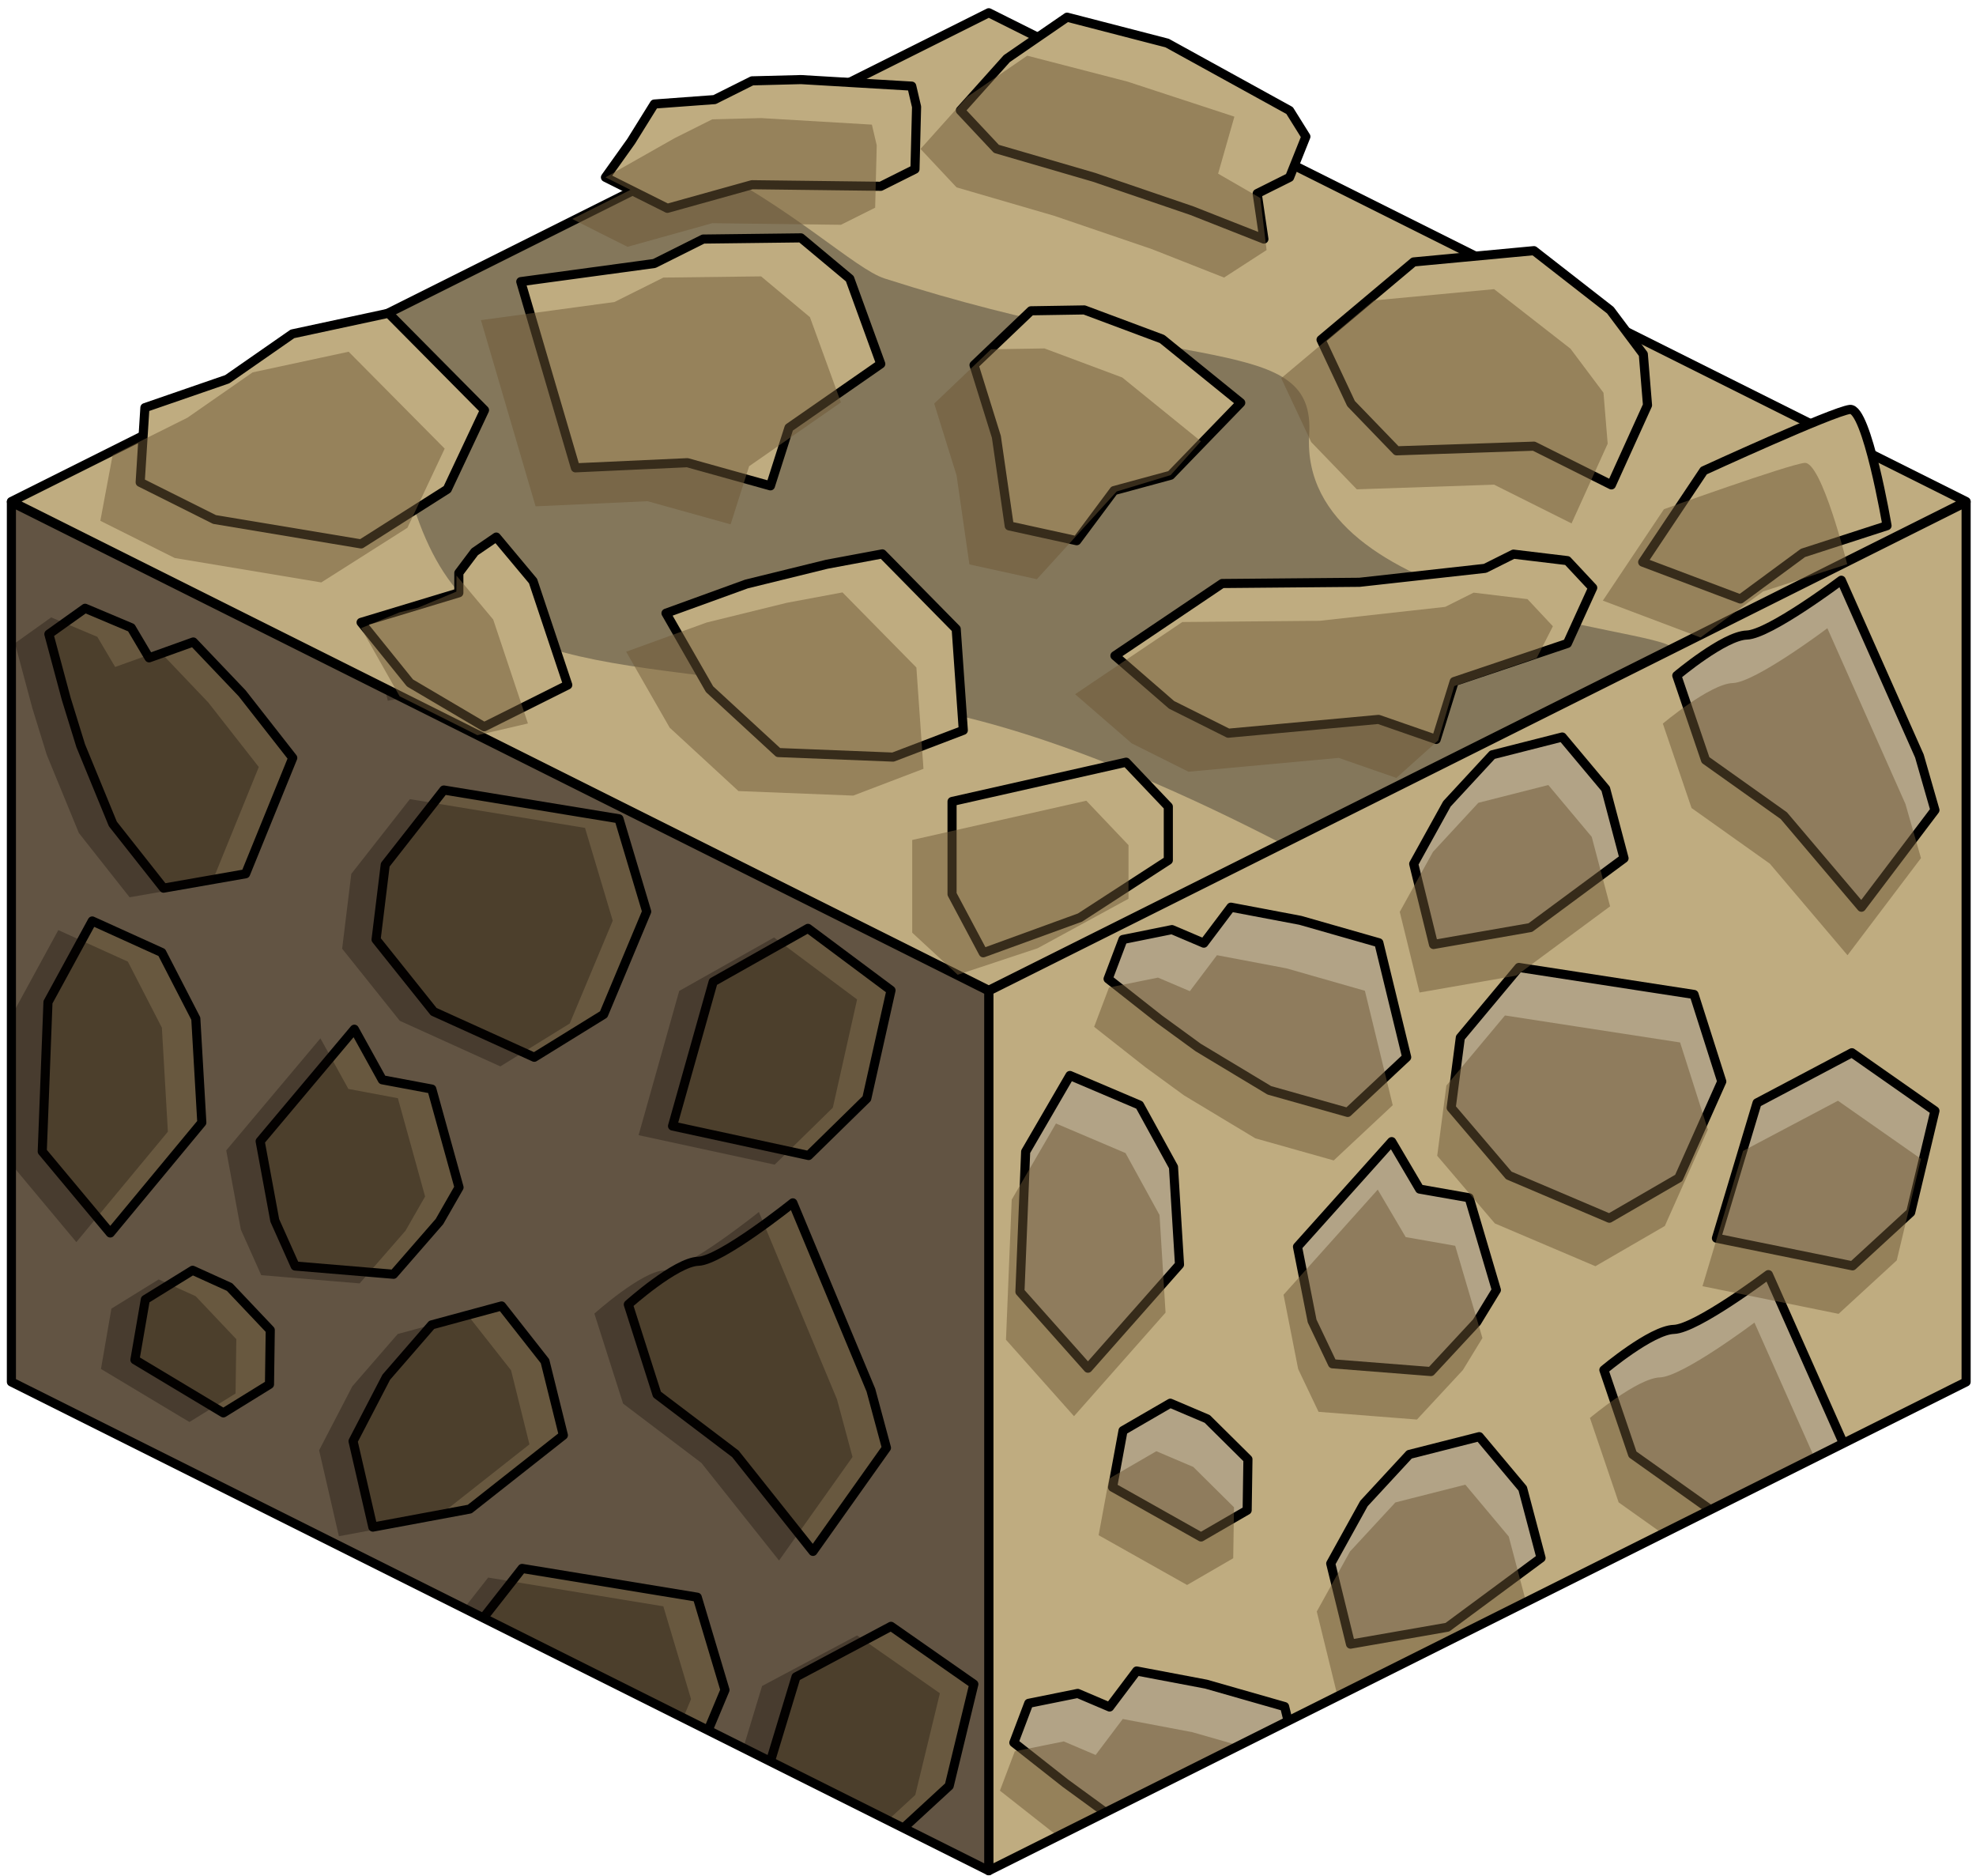 <?xml version="1.0" encoding="UTF-8" standalone="no"?><!DOCTYPE svg PUBLIC "-//W3C//DTD SVG 1.1//EN" "http://www.w3.org/Graphics/SVG/1.1/DTD/svg11.dtd"><svg width="100%" height="100%" viewBox="0 0 217 206" version="1.1" xmlns="http://www.w3.org/2000/svg" xmlns:xlink="http://www.w3.org/1999/xlink" xml:space="preserve" xmlns:serif="http://www.serif.com/" style="fill-rule:evenodd;clip-rule:evenodd;stroke-linecap:round;stroke-linejoin:round;stroke-miterlimit:1.5;"><g id="Dirt_Block02"><g><g><path d="M215.914,55.132l0,96.598l-107.331,53.666l0,-96.598l107.331,-53.666Z" style="fill:#bfac80;"/><clipPath id="_clip1"><path d="M215.914,55.132l0,96.598l-107.331,53.666l0,-96.598l107.331,-53.666Z"/></clipPath><g clip-path="url(#_clip1)"><path d="M114.111,236.286l-7.471,-8.393l0.629,-15.38l4.861,-8.365l7.639,3.248l3.734,6.805l0.66,10.712l-10.052,11.373" style="fill:#b2a386;stroke:#000;stroke-width:1px;"/><path d="M137.651,206.002l6.48,-6.062l-3.057,-12.565l-8.623,-2.464l-7.622,-1.443l-2.977,3.951l-3.5,-1.489l-5.378,1.086l-1.634,4.319l5.651,4.448l4.24,3.091l7.817,4.704l8.603,2.424Z" style="fill:#b2a386;stroke:#000;stroke-width:1px;"/><path d="M174.638,212.307l7.62,-4.416l4.724,-10.592l-3.045,-9.558l-19.233,-2.963l-6.432,7.696l-1.006,7.709l6.329,7.428l11.043,4.696Z" style="fill:#b2a386;stroke:#000;stroke-width:1px;"/><path d="M196.414,175.847l8.068,-10.665l-1.706,-5.942l-8.575,-19.294c0,0 -7.897,5.94 -10.383,6.016c-2.485,0.077 -7.683,4.453 -7.683,4.453l3.152,9.268l8.6,6.112l8.527,10.052Z" style="fill:#b2a386;stroke:#000;stroke-width:1px;"/><path d="M148.311,180.519l10.639,-1.857l10.285,-7.606l-2.017,-7.625l-4.768,-5.692l-7.68,1.95l-4.984,5.389l-3.648,6.588l2.173,8.853" style="fill:#b2a386;stroke:#000;stroke-width:1px;"/><path d="M207.123,208.033l-9.119,-6.381l-10.414,5.504l-4.461,14.856l14.945,3.037l6.387,-5.87l2.662,-11.146" style="fill:#b2a386;stroke:#000;stroke-width:1px;"/><path d="M119.477,150.221l-7.47,-8.393l0.628,-15.38l4.862,-8.365l7.638,3.248l3.735,6.804l0.66,10.713l-10.053,11.373" style="fill:#b2a386;stroke:#000;stroke-width:1px;"/><path d="M131.896,168.753l-9.714,-5.466l1.146,-6.212l5.191,-3.008l4.057,1.725l4.47,4.429l-0.085,5.597l-5.065,2.935Z" style="fill:#b2a386;stroke:#000;stroke-width:1px;"/><path d="M162.179,145.158l-5.042,5.431l-10.806,-0.849l-2.237,-4.698l-1.606,-8.155l10.344,-11.542l3.07,5.211l5.436,0.955l2.991,10.126l-2.15,3.521" style="fill:#b2a386;stroke:#000;stroke-width:1px;"/><path d="M147.999,122.138l6.479,-6.062l-3.056,-12.565l-8.623,-2.463l-7.623,-1.443l-2.976,3.95l-3.5,-1.489l-5.379,1.086l-1.633,4.32l5.65,4.447l4.241,3.091l7.816,4.704l8.604,2.424Z" style="fill:#b2a386;stroke:#000;stroke-width:1px;"/><path d="M176.737,133.753l7.62,-4.416l4.724,-10.593l-3.045,-9.557l-19.234,-2.964l-6.431,7.697l-1.006,7.709l6.329,7.427l11.043,4.697Z" style="fill:#b2a386;stroke:#000;stroke-width:1px;"/><path d="M204.421,99.609l8.069,-10.664l-1.707,-5.942l-8.574,-19.295c0,0 -7.897,5.94 -10.383,6.017c-2.486,0.076 -7.683,4.452 -7.683,4.452l3.152,9.269l8.6,6.112l8.526,10.051Z" style="fill:#b2a386;stroke:#000;stroke-width:1px;"/><path d="M157.424,103.7l10.639,-1.857l10.285,-7.605l-2.017,-7.626l-4.768,-5.692l-7.679,1.951l-4.985,5.388l-3.648,6.589l2.173,8.852" style="fill:#b2a386;stroke:#000;stroke-width:1px;"/><path d="M212.49,121.968l-9.119,-6.382l-10.415,5.505l-4.461,14.856l14.945,3.037l6.388,-5.87l2.662,-11.146" style="fill:#b2a386;stroke:#000;stroke-width:1px;"/><path d="M124.997,260.089l-9.714,-5.466l1.146,-6.212l5.191,-3.008l4.057,1.725l4.47,4.429l-0.085,5.597l-5.065,2.935Zm30.283,-23.595l-5.042,5.431l-10.806,-0.849l-2.238,-4.698l-1.605,-8.155l10.344,-11.542l3.07,5.211l5.436,0.955l2.991,10.126l-2.15,3.521Zm-42.702,5.063l-7.471,-8.393l0.629,-15.38l4.861,-8.365l7.639,3.248l3.734,6.804l0.661,10.713l-10.053,11.373Zm93.013,-28.253l-2.663,11.146l-6.387,5.87l-14.945,-3.037l4.461,-14.856l10.414,-5.504l9.12,6.381Zm-32.486,4.274l7.621,-4.416l4.724,-10.592l-3.045,-9.558l-19.234,-2.963l-6.432,7.696l-1.005,7.709l6.328,7.428l11.043,4.696Zm-36.986,-6.305l6.48,-6.062l-3.057,-12.565l-8.623,-2.464l-7.622,-1.443l-2.977,3.95l-3.5,-1.488l-5.378,1.086l-1.634,4.319l5.651,4.448l4.24,3.091l7.816,4.704l8.604,2.424Zm10.659,-25.483l10.639,-1.857l10.285,-7.606l-2.016,-7.625l-4.769,-5.692l-7.679,1.95l-4.985,5.389l-3.648,6.588l2.173,8.853Zm48.103,-4.672l8.069,-10.665l-1.707,-5.942l-8.574,-19.294c0,0 -7.897,5.94 -10.383,6.016c-2.486,0.077 -7.683,4.453 -7.683,4.453l3.152,9.268l8.6,6.112l8.526,10.052Zm-64.518,-7.094l-9.713,-5.466l1.146,-6.212l5.191,-3.008l4.056,1.725l4.471,4.429l-0.085,5.597l-5.066,2.935Zm30.284,-23.595l-5.042,5.431l-10.806,-0.849l-2.238,-4.698l-1.605,-8.155l10.343,-11.542l3.071,5.211l5.436,0.955l2.99,10.126l-2.149,3.521Zm-42.702,5.063l-7.471,-8.393l0.629,-15.38l4.861,-8.365l7.639,3.248l3.734,6.804l0.66,10.713l-10.052,11.373Zm93.012,-28.253l-2.662,11.146l-6.387,5.87l-14.945,-3.037l4.461,-14.856l10.414,-5.505l9.119,6.382Zm-35.753,11.785l7.621,-4.416l4.724,-10.593l-3.046,-9.557l-19.233,-2.964l-6.432,7.697l-1.006,7.709l6.329,7.427l11.043,4.697Zm-28.738,-11.615l6.48,-6.062l-3.057,-12.565l-8.623,-2.463l-7.622,-1.443l-2.977,3.95l-3.5,-1.489l-5.378,1.086l-1.634,4.319l5.651,4.448l4.24,3.091l7.816,4.704l8.604,2.424Zm9.426,-18.438l10.639,-1.857l10.284,-7.605l-2.016,-7.626l-4.769,-5.692l-7.679,1.951l-4.985,5.388l-3.648,6.589l2.174,8.852Zm46.997,-4.091l8.068,-10.664l-1.706,-5.942l-8.575,-19.295c0,0 -7.897,5.94 -10.383,6.017c-2.485,0.076 -7.683,4.452 -7.683,4.452l3.152,9.269l8.6,6.112l8.527,10.051Z" style="fill:#6d5735;fill-opacity:0.5;"/></g><path d="M215.914,55.132l0,96.598l-107.331,53.666l0,-96.598l107.331,-53.666Z" style="fill:none;stroke:#000;stroke-width:1px;"/></g><path d="M1.251,55.132l107.332,53.666l0,96.598l-107.332,-53.666l0,-96.598" style="fill:#625443;"/><clipPath id="_clip2"><path d="M1.251,55.132l107.332,53.666l0,96.598l-107.332,-53.666l0,-96.598"/></clipPath><g clip-path="url(#_clip2)"><path d="M6.744,227.109l-7.471,-8.946l0.629,-16.394l4.861,-8.916l7.639,3.463l3.734,7.252l0.66,11.418l-10.052,12.123" style="fill:#68583f;stroke:#000;stroke-width:1px;"/><path d="M49.446,221.712l-5.042,5.788l-10.806,-0.904l-2.238,-5.008l-1.605,-8.692l10.343,-12.302l3.071,5.554l5.436,1.018l2.99,10.793l-2.149,3.753" style="fill:#68583f;stroke:#000;stroke-width:1px;"/><path d="M30.284,194.829l6.48,-6.461l-3.056,-13.393l-8.623,-2.625l-7.623,-1.538l-2.976,4.21l-3.5,-1.587l-5.379,1.157l-1.634,4.605l5.651,4.741l4.24,3.294l7.817,5.013l8.603,2.584Z" style="fill:#68583f;stroke:#000;stroke-width:1px;"/><path d="M67.271,201.55l7.62,-4.707l4.724,-11.29l-3.045,-10.187l-19.233,-3.159l-6.432,8.204l-1.006,8.216l6.329,7.917l11.043,5.006Z" style="fill:#68583f;stroke:#000;stroke-width:1px;"/><path d="M89.279,170.335l8.069,-11.367l-1.707,-6.334l-8.574,-20.565c0,0 -7.897,6.331 -10.383,6.413c-2.486,0.081 -7.683,4.745 -7.683,4.745l3.152,9.88l8.6,6.514l8.526,10.714Z" style="fill:#68583f;stroke:#000;stroke-width:1px;"/><path d="M40.944,167.668l10.639,-1.98l10.285,-8.106l-2.017,-8.128l-4.768,-6.067l-7.679,2.079l-4.985,5.743l-3.648,7.023l2.173,9.436" style="fill:#68583f;stroke:#000;stroke-width:1px;"/><path d="M106.943,184.913l-9.094,-6.35l-10.432,5.551l-4.516,14.884l14.93,2.979l6.408,-5.899l2.704,-11.165" style="fill:#68583f;stroke:#000;stroke-width:1px;"/><path d="M12.11,135.374l-7.47,-8.945l0.628,-16.394l4.862,-8.916l7.638,3.463l3.735,7.252l0.66,11.418l-10.053,12.122" style="fill:#68583f;stroke:#000;stroke-width:1px;"/><path d="M24.529,155.127l-9.713,-5.827l1.145,-6.62l5.192,-3.207l4.056,1.839l4.47,4.721l-0.084,5.965l-5.066,3.129Z" style="fill:#68583f;stroke:#000;stroke-width:1px;"/><path d="M48.261,134.121l-5.042,5.788l-10.806,-0.904l-2.238,-5.008l-1.605,-8.692l10.344,-12.302l3.07,5.554l5.436,1.018l2.991,10.793l-2.15,3.753" style="fill:#68583f;stroke:#000;stroke-width:1px;"/><path d="M17.959,97.515l9.013,-1.578l5.176,-12.725l-5.559,-7.095l-5.363,-5.631l-4.853,1.742l-1.958,-3.306l-5.069,-2.136l-3.979,2.835l1.911,7.124l1.585,5.13l3.529,8.59l5.567,7.05Z" style="fill:#68583f;stroke:#000;stroke-width:1px;"/><path d="M58.672,116.083l7.621,-4.707l4.724,-11.29l-3.045,-10.187l-19.234,-3.159l-6.432,8.204l-1.006,8.216l6.329,7.917l11.043,5.006Z" style="fill:#68583f;stroke:#000;stroke-width:1px;"/><path d="M94.413,70.954l8.069,-11.367l-1.706,-6.334l-8.575,-20.565c0,0 -7.897,6.331 -10.383,6.413c-2.486,0.082 -7.683,4.745 -7.683,4.745l3.152,9.88l8.6,6.514l8.526,10.714Z" style="fill:#68583f;stroke:#000;stroke-width:1px;"/><path d="M46.311,75.934l10.639,-1.98l10.284,-8.106l-2.016,-8.128l-4.769,-6.067l-7.679,2.079l-4.985,5.743l-3.648,7.023l2.174,9.436" style="fill:#68583f;stroke:#000;stroke-width:1px;"/><path d="M97.849,108.733l-9.119,-6.802l-10.414,5.868l-4.461,15.834l14.945,3.237l6.387,-6.256l2.662,-11.881" style="fill:#68583f;stroke:#000;stroke-width:1px;"/><path d="M15.436,247.863l-9.714,-5.827l1.146,-6.621l5.191,-3.206l4.057,1.839l4.47,4.721l-0.085,5.965l-5.065,3.129Zm30.283,-25.149l-5.042,5.788l-10.806,-0.905l-2.238,-5.007l-1.605,-8.693l10.344,-12.302l3.07,5.555l5.436,1.018l2.991,10.793l-2.15,3.753Zm-42.702,5.396l-7.471,-8.946l0.629,-16.393l4.861,-8.916l7.639,3.462l3.734,7.253l0.661,11.418l-10.053,12.122Zm100.199,-42.196l-2.704,11.165l-6.408,5.9l-14.93,-2.979l4.516,-14.885l10.433,-5.55l9.093,6.349Zm-39.672,16.637l7.621,-4.706l4.724,-11.29l-3.045,-10.188l-19.234,-3.158l-6.432,8.204l-1.005,8.216l6.328,7.917l11.043,5.005Zm-36.986,-6.72l6.48,-6.461l-3.057,-13.393l-8.623,-2.626l-7.622,-1.538l-2.977,4.211l-3.5,-1.587l-5.378,1.157l-1.634,4.604l5.651,4.741l4.24,3.294l7.816,5.014l8.604,2.584Zm58.995,-24.495l8.068,-11.367l-1.706,-6.333l-8.575,-20.565c0,0 -7.897,6.331 -10.383,6.413c-2.486,0.081 -7.683,4.745 -7.683,4.745l3.152,9.88l8.6,6.514l8.527,10.713Zm-48.336,-2.667l10.639,-1.979l10.285,-8.106l-2.016,-8.128l-4.769,-6.067l-7.679,2.079l-4.985,5.743l-3.648,7.023l2.173,9.435Zm-16.415,-12.54l-9.713,-5.827l1.146,-6.621l5.191,-3.206l4.056,1.839l4.471,4.721l-0.085,5.965l-5.066,3.129Zm23.732,-21.006l-5.042,5.788l-10.805,-0.905l-2.238,-5.007l-1.605,-8.693l10.343,-12.302l3.071,5.555l5.435,1.018l2.991,10.793l-2.15,3.753Zm-36.15,1.253l-7.471,-8.946l0.629,-16.393l4.861,-8.916l7.639,3.462l3.734,7.253l0.66,11.418l-10.052,12.122Zm85.739,-26.641l-2.663,11.881l-6.387,6.256l-14.945,-3.237l4.461,-15.834l10.415,-5.868l9.119,6.802Zm-39.177,7.35l7.62,-4.707l4.724,-11.29l-3.045,-10.188l-19.234,-3.158l-6.431,8.204l-1.006,8.216l6.329,7.917l11.043,5.006Zm-40.714,-18.568l9.014,-1.578l5.175,-12.725l-5.559,-7.096l-5.363,-5.63l-4.853,1.742l-1.957,-3.307l-5.07,-2.136l-3.979,2.836l1.911,7.124l1.585,5.13l3.529,8.589l5.567,7.051Zm28.352,-21.582l10.639,-1.979l10.285,-8.106l-2.017,-8.128l-4.768,-6.067l-7.679,2.079l-4.985,5.743l-3.648,7.023l2.173,9.435Zm48.103,-4.98l8.069,-11.367l-1.707,-6.333l-8.575,-20.565c0,0 -7.897,6.331 -10.383,6.413c-2.485,0.081 -7.683,4.745 -7.683,4.745l3.152,9.88l8.6,6.514l8.527,10.713Z" style="fill:#0a0500;fill-opacity:0.3;"/></g><path d="M1.251,55.132l107.332,53.666l0,96.598l-107.332,-53.666l0,-96.598" style="fill:none;stroke:#000;stroke-width:1px;"/></g><path d="M215.914,55.064l-107.331,-53.665l-107.332,53.665l107.332,53.666l107.331,-53.666Z" style="fill:#84775b;"/><clipPath id="_clip3"><path d="M215.914,55.064l-107.331,-53.665l-107.332,53.665l107.332,53.666l107.331,-53.666Z"/></clipPath><g clip-path="url(#_clip3)"><path d="M-10.777,22.174c0,0 25.753,7.572 44.228,16.791c10.716,5.347 10.435,12.284 12.301,17.627c6.806,19.49 22.136,14.676 56.519,21.33c14.621,2.83 30.458,10.551 38.511,14.708c16.652,8.596 35.774,8.946 35.774,8.946l-153.846,33.017l-67.966,-77.833l34.479,-34.586Z" style="fill:#bfac80;"/><path d="M183.714,71.164c-1.62,-2.35 -41.139,-4.125 -39.942,-23.447c0.692,-11.186 -13.275,-6.448 -46.624,-17.141c-3.267,-1.048 -10.018,-7.712 -20.765,-13.078c-26.493,-13.227 -64.206,-12.397 -64.206,-12.397l153.224,-35.789l73.088,90.564l-54.775,11.288Z" style="fill:#bfac80;"/></g><path d="M215.914,55.064l-107.331,-53.665l-107.332,53.665l107.332,53.666l107.331,-53.666Z" style="fill:none;stroke:#000;stroke-width:1px;"/><g><g><path d="M23.556,57.037l-8.162,-4.081l0.518,-8.197l9.044,-3.122l7.158,-4.979l10.549,-2.267l10.545,10.639l-4.09,8.688l-9.462,6.002l-16.1,-2.683Z" style="fill:#bfac80;stroke:#000;stroke-width:1px;"/><path d="M71.855,28.931l-14.664,1.991l5.999,20.444l12.296,-0.564l9.122,2.542l2.035,-6.384l10.081,-7.005l-3.402,-9.357l-5.367,-4.48l-10.733,0.13l-5.367,2.683Z" style="fill:#bfac80;stroke:#000;stroke-width:1px;"/><path d="M96.724,20.453l-14.135,-0.172l-9.298,2.591l-3.036,-1.518l-3.766,-1.883l2.821,-3.956l2.545,-4.094l6.616,-0.486l4.118,-2.059l5.366,-0.138l12.169,0.717l0.532,2.274l-0.175,6.845l-3.757,1.879Z" style="fill:#bfac80;stroke:#000;stroke-width:1px;"/><path d="M128.173,4.728l-10.989,-2.842l-6.619,4.549l-5.099,5.691l3.955,4.218l10.734,3.127l10.733,3.661l7.91,3.117l-0.735,-4.999l3.558,-1.779l1.788,-4.472l-1.788,-2.863l-13.448,-7.408" style="fill:#bfac80;stroke:#000;stroke-width:1px;"/><path d="M119.075,34.029l8.543,3.192l8.636,7.001l-7.698,7.955l-6.216,1.686l-4.098,5.503l-7.41,-1.624l-1.411,-9.773l-2.455,-7.886l6.251,-5.96l5.858,-0.094Z" style="fill:#bfac80;stroke:#000;stroke-width:1px;"/><path d="M168.454,27.521l-13.211,1.238l-10.168,8.539l3.293,7.013l5.008,5.187l15.078,-0.511l8.504,4.252l3.968,-8.749l-0.46,-5.597l-3.623,-4.834l-8.389,-6.538Z" style="fill:#bfac80;stroke:#000;stroke-width:1px;"/><path d="M149.292,63.934l-15.078,0.133l-11.774,7.927l6.219,5.395l6.229,3.114l16.5,-1.517l6.332,2.2l1.976,-6.354l12.428,-4.186l2.784,-6.112l-2.786,-2.98l-5.914,-0.711l-3.121,1.56l-13.795,1.531" style="fill:#bfac80;stroke:#000;stroke-width:1px;"/><path d="M203.161,44.951c-1.868,0.206 -16.057,6.73 -16.057,6.73l-6.708,10.037l10.733,4.05l6.868,-5.059l9.232,-2.991c0,0 -2.201,-12.972 -4.068,-12.767Z" style="fill:#bfac80;stroke:#000;stroke-width:1px;"/><path d="M96.895,60.815l8.114,8.245l0.779,11.123l-7.715,2.943l-12.603,-0.499l-7.551,-6.957l-4.782,-8.342l8.837,-3.207l8.82,-2.168l6.101,-1.138" style="fill:#bfac80;stroke:#000;stroke-width:1px;"/><path d="M54.502,58.968l4.035,4.826l3.813,11.412l-9.177,4.588l-8.15,-4.808l-5.367,-6.651l10.733,-3.248l0,-2.182l1.741,-2.314l2.372,-1.623Z" style="fill:#bfac80;stroke:#000;stroke-width:1px;"/><path d="M123.669,83.686l4.634,4.876l0,5.89l-9.703,6.294l-10.622,3.868l-3.426,-6.438l0,-10.177l19.117,-4.313Z" style="fill:#bfac80;stroke:#000;stroke-width:1px;"/></g><g><g opacity="0.5"><path d="M19.182,61.264l-8.163,-4.081l1.353,-7.224l8.209,-4.095l7.159,-4.979l10.548,-2.267l10.546,10.639l-4.09,8.689l-9.462,6.002l-16.1,-2.684Z" style="fill:#6d5735;"/><path d="M67.481,33.159l-14.664,1.99l5.999,20.445l12.295,-0.564l9.123,2.541l2.034,-6.384l10.081,-7.005l-3.402,-9.357l-5.366,-4.48l-10.733,0.131l-5.367,2.683Z" style="fill:#6d5735;"/><path d="M92.349,24.681l-14.135,-0.173l-9.298,2.591l-3.035,-1.518l-3.039,-1.539l6.394,-3.198l-2.747,-1.373l7.608,-4.309l4.117,-2.059l5.367,-0.138l12.168,0.718l0.532,2.273l-0.174,6.846l-3.758,1.879Z" style="fill:#6d5735;"/><path d="M123.799,8.956l-10.99,-2.843l-6.618,4.549l-5.1,5.692l3.956,4.218l10.733,3.126l10.733,3.661l7.91,3.117l4.671,-3.021l-0.684,-5.709l-4.64,-2.676l1.788,-6.261l-11.759,-3.853" style="fill:#6d5735;"/><path d="M114.7,38.256l8.543,3.192l8.637,7.002l-3.32,3.714l-5.923,1.796l-8.77,9.633l-7.409,-1.623l-1.411,-9.774l-2.455,-7.885l6.25,-5.961l5.858,-0.094Z" style="fill:#6d5735;"/><path d="M164.079,31.748l-13.21,1.239l-10.169,8.538l3.294,7.013l5.008,5.188l15.077,-0.512l8.505,4.253l3.967,-8.75l-0.46,-5.596l-3.623,-4.834l-8.389,-6.539Z" style="fill:#6d5735;"/><path d="M144.917,68.162l-15.077,0.132l-11.775,7.927l6.22,5.395l6.228,3.114l16.5,-1.517l6.333,2.201l4.593,-4.118l1.769,-5.968l9.05,-3.08l1.776,-3.487l-2.787,-2.979l-5.914,-0.712l-3.12,1.561l-13.796,1.531" style="fill:#6d5735;"/><path d="M198.168,50.824c-1.867,0.206 -15.438,5.084 -15.438,5.084l-6.709,10.037l10.733,4.051l6.868,-5.06l9.232,-2.99c0,0 -2.818,-11.327 -4.686,-11.122Z" style="fill:#6d5735;"/><path d="M92.52,65.043l8.114,8.245l0.779,11.123l-7.714,2.942l-12.603,-0.498l-7.551,-6.958l-4.782,-8.342l8.836,-3.206l8.821,-2.168l6.1,-1.138" style="fill:#6d5735;"/><path d="M50.128,63.196l4.035,4.826l3.812,11.411l-5.545,1.288l-8.541,-4.27l-4.233,-7.483l4.233,-1.739l2.016,-0.503l4.214,-1.769l0.009,-1.761Z" style="fill:#6d5735;"/><path d="M119.294,87.914l4.635,4.875l0,5.89l-9.973,5.43l-8.784,2.916l-4.995,-4.621l0,-10.178l19.117,-4.312Z" style="fill:#6d5735;"/></g></g></g></g></svg>